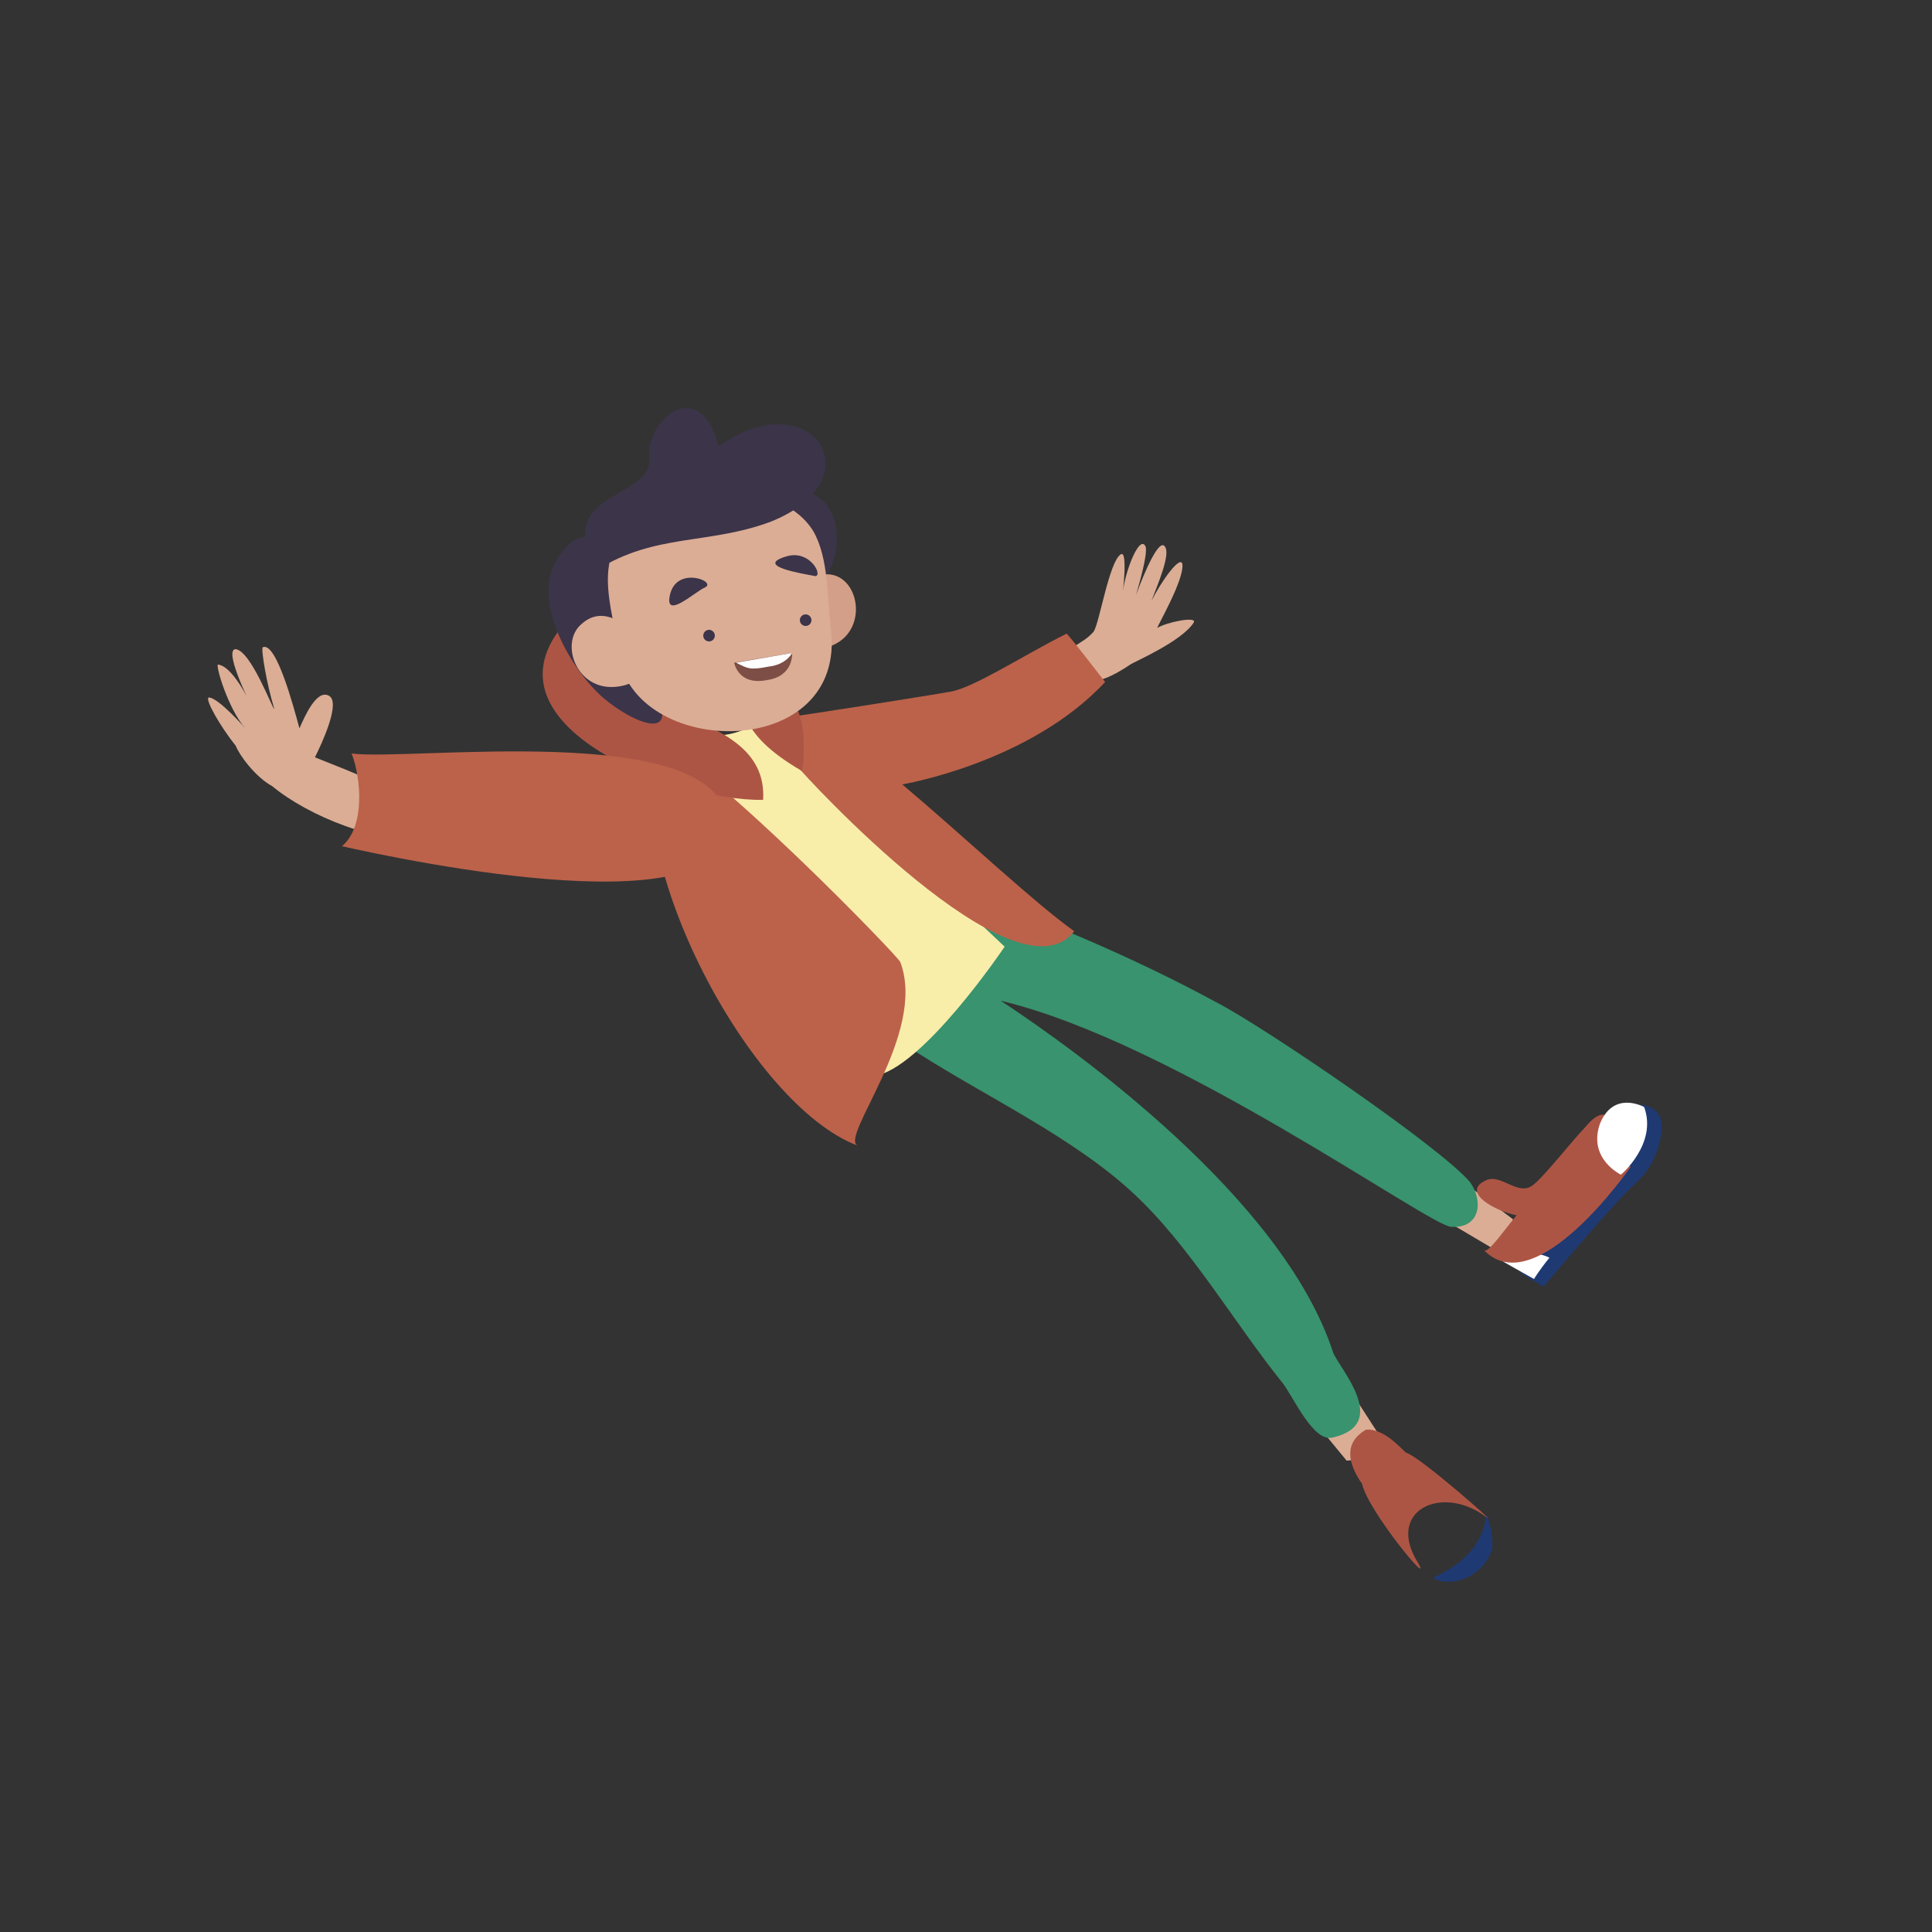 <?xml version="1.0" encoding="utf-8"?>
<!-- Generator: Adobe Illustrator 22.0.1, SVG Export Plug-In . SVG Version: 6.00 Build 0)  -->
<svg version="1.1" id="Layer_1" xmlns="http://www.w3.org/2000/svg" xmlns:xlink="http://www.w3.org/1999/xlink" x="0px" y="0px"
	 viewBox="0 0 100 100" style="enable-background:new 0 0 100 100;" xml:space="preserve">
<rect x="0" y="0" width="100" height="100" fill="#333333" stroke="none"/>
<style type="text/css">
	.st0{fill:none;}
	.st1{fill:#DBAD95;}
	.st2{fill:#1F3972;}
	.st3{fill:#FFFFFF;}
	.st4{fill:#AD5544;}
	.st5{fill:#38936E;}
	.st6{fill:#F9EDAA;}
	.st7{fill:#BC624A;}
	.st8{fill:#3C3449;}
	.st9{fill:#D39F88;}
	.st10{fill:#7C4E45;}
</style>
<rect x="10" y="10" class="st0" width="80" height="80"/>
<path class="st1" d="M75.2,63.4l2.2,1.3c0,0,1.1-0.5,0.9-1.6l-2-1.5C76.3,61.6,76.6,63,75.2,63.4z"/>
<g>
	<g>
		<path class="st2" d="M86,58.6c-0.1,0.7-0.4,1.8-1.3,2.6c-1.4,1.3-4.8,5.4-4.8,5.4l-1.2-0.7l5.1-8.5C84.2,57.1,86.2,56.8,86,58.6z"
			/>
	</g>
	<path class="st3" d="M77.8,65.3c0.7,0.4,1.6,0.9,1.6,0.9s0.3-0.5,0.8-1.1C79,64.5,77.8,65.3,77.8,65.3z"/>
	<g>
		<path class="st4" d="M82,58.4c-0.5,0.5-2,2.4-2.6,2.9c-0.8,0.7-1.7-0.6-2.5-0.2c-1.3,0.6,0.5,1.6,1.6,1.8c-0.9,1.1-1.5,2-1.7,1.8
			c2.7,2.8,7.6-4.3,7.6-4.3C83.6,59.8,83.8,56.2,82,58.4z"/>
	</g>
	<path class="st3" d="M85.1,57.3c0,0-1.6-0.9-2.3,0.9c-0.6,1.8,1.1,2.6,1.1,2.6S85.8,59.2,85.1,57.3z"/>
</g>
<g>
	<path class="st1" d="M70.3,72.6l1.1,1.7c0,0-0.6,1.3-1.7,1.3l-1.4-1.7C68.4,73.8,70,73.2,70.3,72.6z"/>
	<g>
		<g>
			<path class="st2" d="M74.2,81.7c1,0.5,2.5-0.1,3-1.4c0.2-0.6-0.3-2.4-0.3-1.7C76.5,81,74,81.6,74.2,81.7z"/>
		</g>
		<g>
			<path class="st4" d="M76.9,78.5c0.8,0.6-3.4-3.1-4.1-3.3c-0.1,0-1.1-1.3-2.1-1.2c-1.2,0.7-0.9,1.8-0.2,2.8
				c0.3,1.4,3.7,5.5,2.9,4.1C71.7,78.2,74.6,76.8,76.9,78.5z"/>
		</g>
	</g>
</g>
<g>
	<path class="st5" d="M63,51.9c-4.6-2.5-9.7-4.6-14.6-6.3c-0.7,2-1.4,4-2,6.1c-0.6,1.9-0.5,1.7,1.1,2.8c3.6,2.3,8.1,4.4,11.2,7.3
		c2.9,2.7,5.2,6.7,7.7,9.8c0.6,0.8,1.6,3.1,2.6,2.8c3-0.7,0.3-3.6,0-4.4C66.4,62,55.6,54.3,51.8,51.8c8.9,2.1,22.1,11.6,23.3,11.7
		c1.5,0.1,1.7-1.3,1-2.3C74.6,59.4,65.5,53.2,63,51.9z"/>
</g>
<path class="st6" d="M35.8,38c0,0,2.4,0.5,3.6-0.9L52,49c0,0-4.3,6.4-6.8,6.7C44.9,55.7,35.8,38,35.8,38z"/>
<g>
	<path class="st7" d="M44.4,59.3C38.8,57.2,32.1,44.4,34,38.4c2.8,1.1,12.6,11.2,12.6,11.4C48,53.5,43.4,58.9,44.4,59.3z"/>
</g>
<path class="st1" d="M61.8,32.2c0.1-0.3-1.4,0-1.9,0.3c0-0.1,1.4-2.5,1.3-3.3c-0.1-0.5-1.1,0.9-1.6,1.9c0.3-0.8,1-2.4,0.7-2.8
	c-0.3-0.5-1.1,1.4-1.5,2.5c0.2-0.7,0.6-2.1,0.5-2.5c-0.3-0.7-1.1,1.3-1.2,2.5c0,0,0.3-2.4-0.1-2.1c-0.6,0.4-1.1,3.6-1.4,4
	c-0.5,0.6-1.6,1-2.2,1.5c1.4,1.4,2.3,1.4,4.1,0.2C58.6,34.3,61.2,33.2,61.8,32.2z"/>
<g>
	<path class="st7" d="M57.2,35.3c0,0-2-2.6-2-2.5c-2.2,1.1-4.8,2.8-6,3c-1.1,0.2-8.1,1.3-8.3,1.3c0,0.1,0,2.2,0.4,2.6
		c0.3,0.4,11.3,12.4,14.3,8.5c-2.1-1.5-5.7-4.9-8.9-7.6C46.7,40.6,53.3,39.5,57.2,35.3z"/>
</g>
<g>
	<path class="st4" d="M30.9,32.3c-0.6,5.3,8.9,3.9,8.6,9.1c-4.7,0.1-16.1-4.3-9.3-10.1C30.5,31.6,30.7,32,30.9,32.3z"/>
</g>
<path class="st4" d="M41.6,38.7c0,0.4,0,0.8-0.1,1.2C34.7,36,41.7,32.8,41.6,38.7z"/>
<path class="st8" d="M43.3,28.2c-0.2,2.9-3.6,3.6-4.5,0.7C37.7,25,43.6,23.8,43.3,28.2z"/>
<g>
	<path class="st9" d="M43.3,33.3c-2.6,1.4-3.3-2.8-1-3.5C44.3,29.2,45.1,32.3,43.3,33.3z"/>
</g>
<path class="st8" d="M33.6,35.2c0-0.8-2-10.8-4.8-6.2c-1.3,2.2,0.8,5.7,2.4,7.1C32.7,37.4,35.6,38.7,33.6,35.2z"/>
<path class="st1" d="M32,33.8c-0.2-2-1.1-4,0-5.9c1.7-2.8,8.2-3.5,10.1-0.4c0.8,1.4,0.7,3.4,0.9,5C43.9,39.5,32.7,39.3,32,33.8z"/>
<g>
	<g>
		<path class="st10" d="M41,33.8L38,34.3c0,0,0.2,1.2,1.7,0.9C41.1,35,41,33.8,41,33.8z"/>
	</g>
	<path class="st3" d="M41,33.8c0,0-0.3,0.6-1.2,0.7c-1,0.2-1.1,0.1-1.7-0.2L41,33.8z"/>
</g>
<g>
	<circle class="st8" cx="36.7" cy="32.9" r="0.3"/>
</g>
<g>
	<circle class="st8" cx="41.7" cy="32.1" r="0.3"/>
</g>
<g>
	<path class="st1" d="M32.6,32.6c0,0-1.3-1.4-2.5-0.3c-1.2,1-0.2,3.7,2.1,3.2C34.1,35.1,33.3,33,32.6,32.6z"/>
</g>
<path class="st8" d="M36.5,30.4c-0.5,0.2-2.2,1.8-1.8,0.3C35.1,29.3,37.1,30.1,36.5,30.4z"/>
<path class="st8" d="M42.1,29.8c-0.5-0.1-3.1-0.5-1.4-1C42,28.4,42.7,30,42.1,29.8z"/>
<path class="st8" d="M37.2,23.1c-1-3.8-3.8-1.3-3.6,0.6c0.2,2.2-5.1,1.7-2.7,5.8c3-1.9,5.8-1.3,9-2.5C45.4,24.8,42,19.7,37.2,23.1z"
	/>
<path class="st1" d="M16.3,39.2c0.3-0.6,1.4-2.9,0.7-3.2c-0.6-0.3-1.2,1-1.5,1.7c-0.3-1.1-1.2-4.5-1.9-4.2c-0.1,0.1,0.2,1.9,0.6,3.2
	c-0.1,0-1.2-3-2-3.1c-0.6,0,0.5,2.4,1.1,3.5c0,0,0,0,0,0c-0.5-1.1-1.3-2.6-2-2.7c-0.2-0.1,0.5,2.3,1.4,3.3c0,0-1.4-1.6-1.9-1.6
	c-0.2,0.1,0.6,1.5,1.4,2.5c0.2,0.5,1,1.6,1.9,2.1c1.8,1.5,5.6,3.1,7.9,2.6C25.5,42.6,16.5,39.3,16.3,39.2z"/>
<path class="st7" d="M18.2,39c0.5,1.3,0.7,3.8-0.5,4.8c3.1,0.7,20.9,4.5,19.9-1.5C36.8,37.3,21.2,39.4,18.2,39z"/>
</svg>
